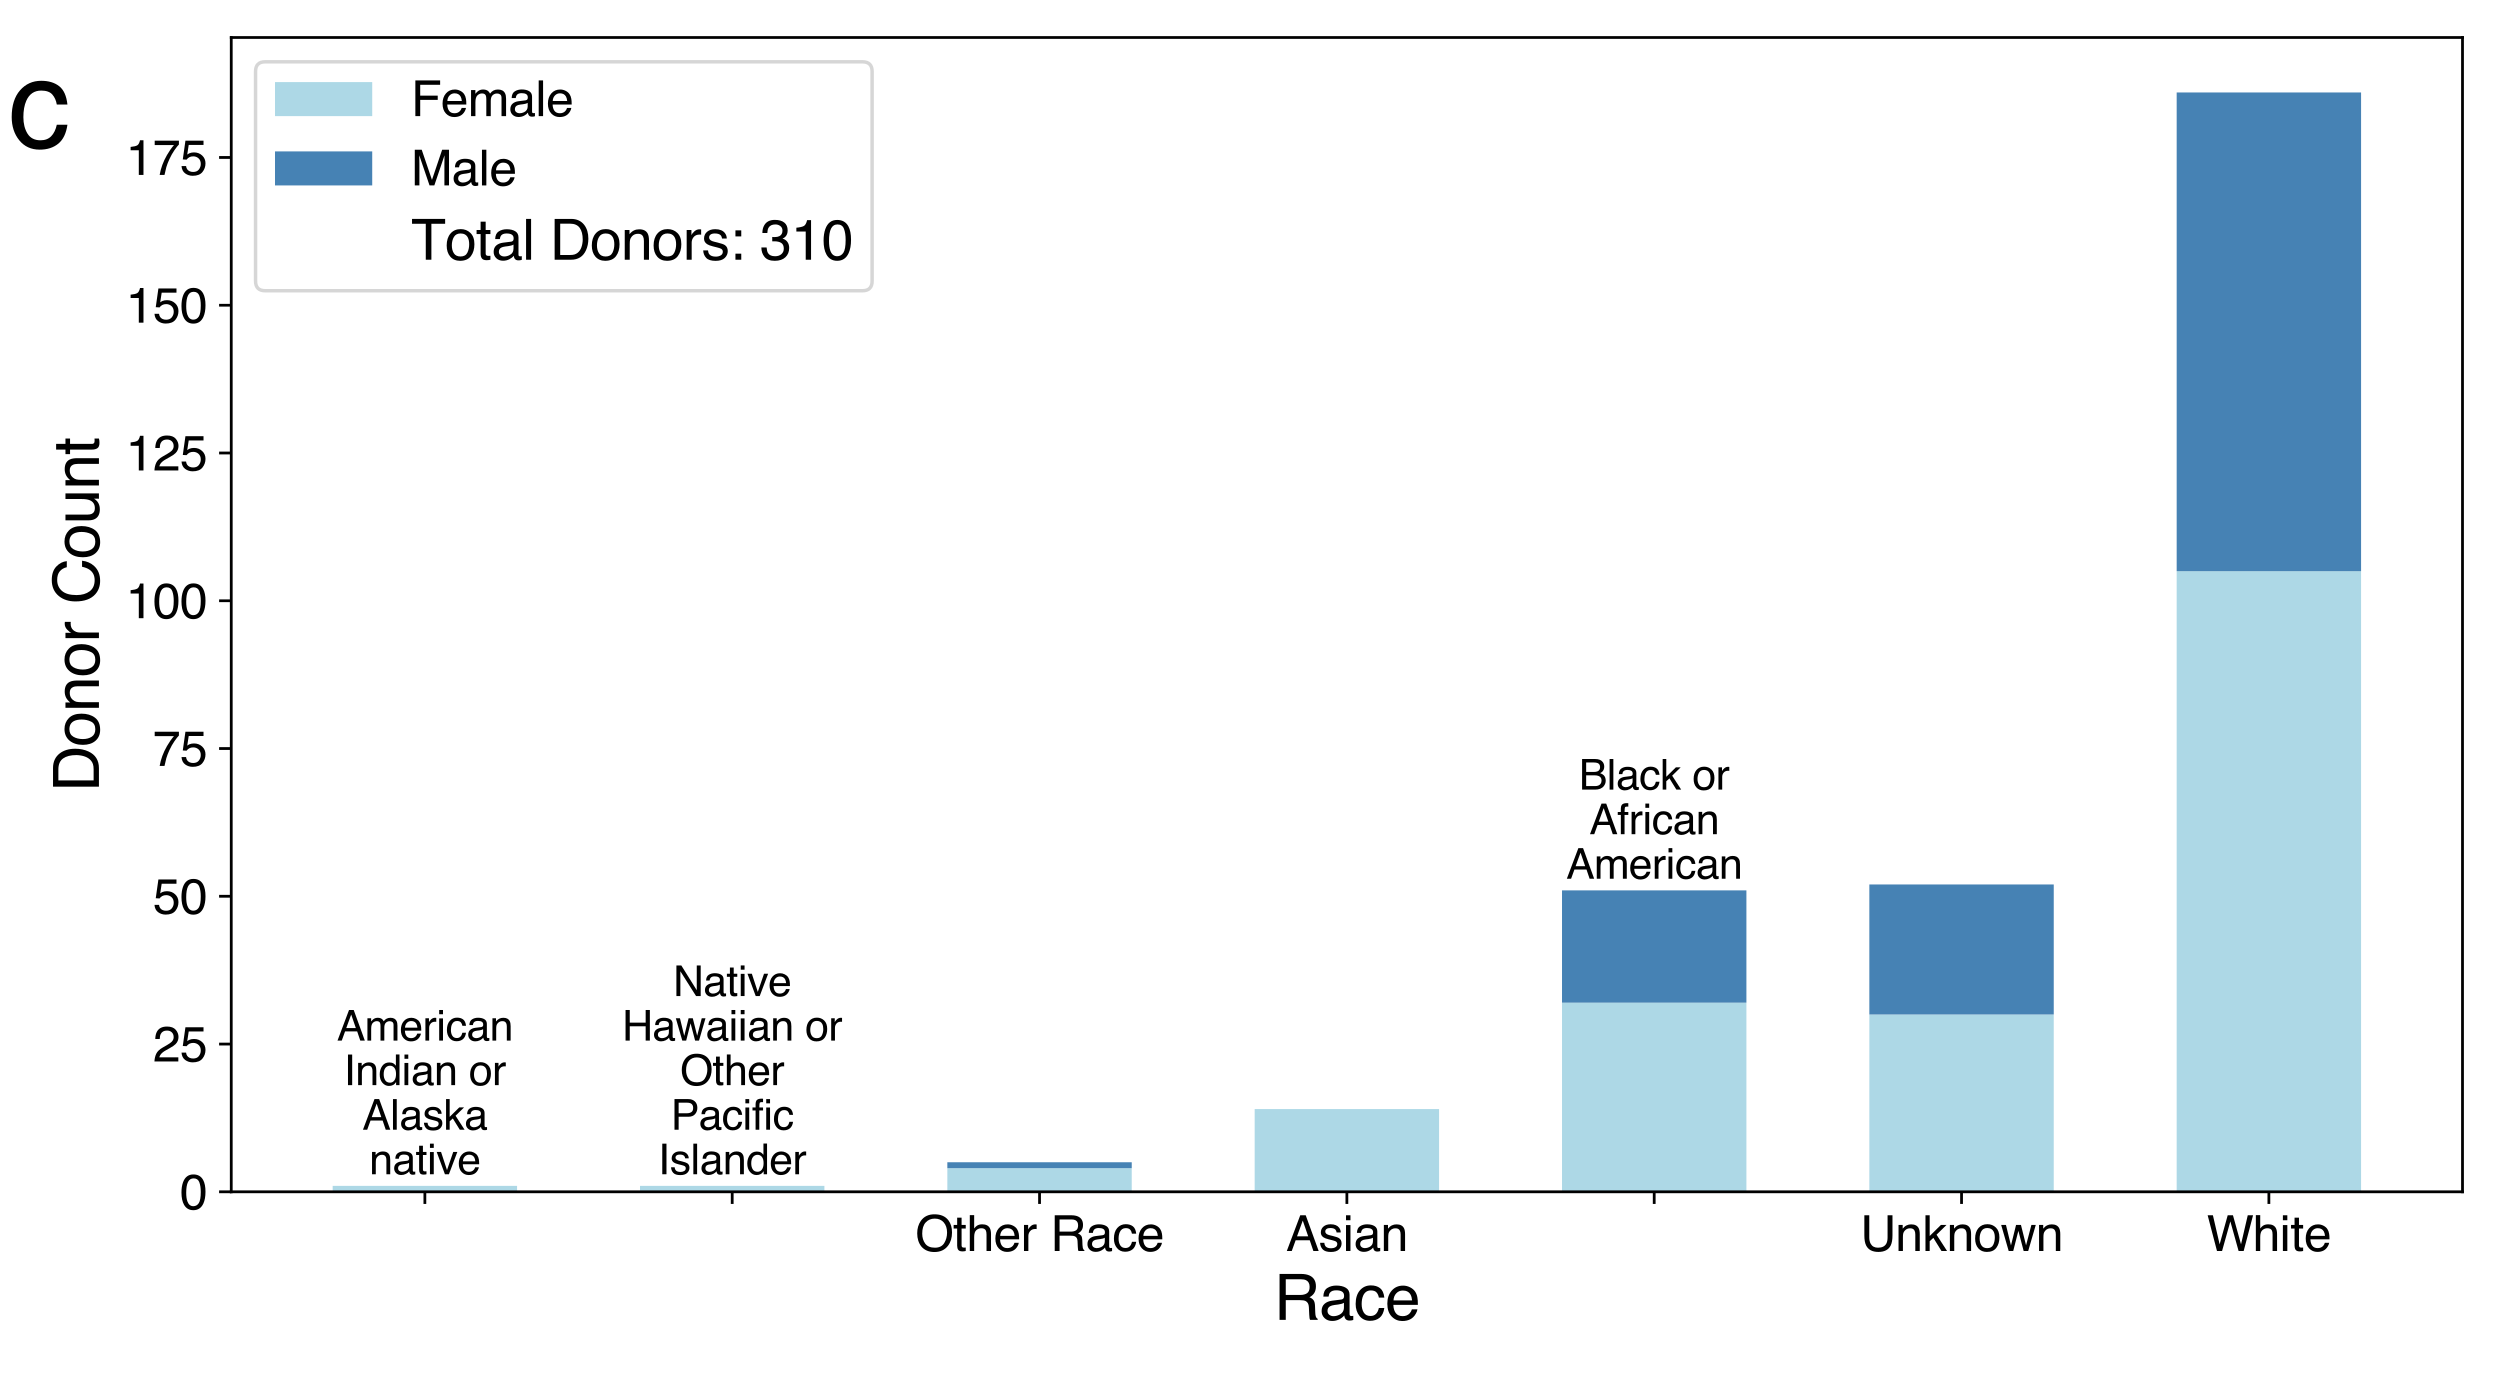 <?xml version="1.0" encoding="utf-8" standalone="no"?>
<!DOCTYPE svg PUBLIC "-//W3C//DTD SVG 1.1//EN"
  "http://www.w3.org/Graphics/SVG/1.1/DTD/svg11.dtd">
<svg xmlns:xlink="http://www.w3.org/1999/xlink" width="720pt" height="396pt" viewBox="0 0 720 396" xmlns="http://www.w3.org/2000/svg" version="1.1">
 <defs>
  <style type="text/css">*{stroke-linejoin: round; stroke-linecap: butt}</style>
 </defs>
 <g id="figure_1">
  <g id="patch_1">
   <path d="M 0 396 
L 720 396 
L 720 0 
L 0 0 
z
" style="fill: #ffffff"/>
  </g>
  <g id="axes_1">
   <g id="patch_2">
    <path d="M 66.6 343.24 
L 709.2 343.24 
L 709.2 10.8 
L 66.6 10.8 
z
" style="fill: #ffffff"/>
   </g>
   <g id="patch_3">
    <path d="M 95.809 343.24 
L 148.917 343.24 
L 148.917 341.538 
L 95.809 341.538 
z
" clip-path="url(#p41519e3317)" style="fill: #add8e6"/>
   </g>
   <g id="patch_4">
    <path d="M 184.321 343.24 
L 237.429 343.24 
L 237.429 341.538 
L 184.321 341.538 
z
" clip-path="url(#p41519e3317)" style="fill: #add8e6"/>
   </g>
   <g id="patch_5">
    <path d="M 272.834 343.24 
L 325.941 343.24 
L 325.941 336.431 
L 272.834 336.431 
z
" clip-path="url(#p41519e3317)" style="fill: #add8e6"/>
   </g>
   <g id="patch_6">
    <path d="M 361.346 343.24 
L 414.454 343.24 
L 414.454 319.409 
L 361.346 319.409 
z
" clip-path="url(#p41519e3317)" style="fill: #add8e6"/>
   </g>
   <g id="patch_7">
    <path d="M 449.859 343.24 
L 502.966 343.24 
L 502.966 288.77 
L 449.859 288.77 
z
" clip-path="url(#p41519e3317)" style="fill: #add8e6"/>
   </g>
   <g id="patch_8">
    <path d="M 538.371 343.24 
L 591.479 343.24 
L 591.479 292.174 
L 538.371 292.174 
z
" clip-path="url(#p41519e3317)" style="fill: #add8e6"/>
   </g>
   <g id="patch_9">
    <path d="M 626.883 343.24 
L 679.991 343.24 
L 679.991 164.509 
L 626.883 164.509 
z
" clip-path="url(#p41519e3317)" style="fill: #add8e6"/>
   </g>
   <g id="patch_10">
    <path d="M 95.809 341.538 
L 148.917 341.538 
L 148.917 341.538 
L 95.809 341.538 
z
" clip-path="url(#p41519e3317)" style="fill: #4682b4"/>
   </g>
   <g id="patch_11">
    <path d="M 184.321 341.538 
L 237.429 341.538 
L 237.429 341.538 
L 184.321 341.538 
z
" clip-path="url(#p41519e3317)" style="fill: #4682b4"/>
   </g>
   <g id="patch_12">
    <path d="M 272.834 336.431 
L 325.941 336.431 
L 325.941 334.729 
L 272.834 334.729 
z
" clip-path="url(#p41519e3317)" style="fill: #4682b4"/>
   </g>
   <g id="patch_13">
    <path d="M 361.346 319.409 
L 414.454 319.409 
L 414.454 319.409 
L 361.346 319.409 
z
" clip-path="url(#p41519e3317)" style="fill: #4682b4"/>
   </g>
   <g id="patch_14">
    <path d="M 449.859 288.77 
L 502.966 288.77 
L 502.966 256.428 
L 449.859 256.428 
z
" clip-path="url(#p41519e3317)" style="fill: #4682b4"/>
   </g>
   <g id="patch_15">
    <path d="M 538.371 292.174 
L 591.479 292.174 
L 591.479 254.726 
L 538.371 254.726 
z
" clip-path="url(#p41519e3317)" style="fill: #4682b4"/>
   </g>
   <g id="patch_16">
    <path d="M 626.883 164.509 
L 679.991 164.509 
L 679.991 26.63 
L 626.883 26.63 
z
" clip-path="url(#p41519e3317)" style="fill: #4682b4"/>
   </g>
   <g id="matplotlib.axis_1">
    <g id="xtick_1">
     <g id="line2d_1">
      <defs>
       <path id="md6da82d2fd" d="M 0 0 
L 0 3.5 
" style="stroke: #000000; stroke-width: 0.8"/>
      </defs>
      <g>
       <use xlink:href="#md6da82d2fd" x="122.363" y="343.24" style="stroke: #000000; stroke-width: 0.8"/>
      </g>
     </g>
    </g>
    <g id="xtick_2">
     <g id="line2d_2">
      <g>
       <use xlink:href="#md6da82d2fd" x="210.875" y="343.24" style="stroke: #000000; stroke-width: 0.8"/>
      </g>
     </g>
    </g>
    <g id="xtick_3">
     <g id="line2d_3">
      <g>
       <use xlink:href="#md6da82d2fd" x="299.388" y="343.24" style="stroke: #000000; stroke-width: 0.8"/>
      </g>
     </g>
     <g id="text_1">
      <!-- Other Race -->
      <g transform="translate(263.597 360.283) scale(0.14 -0.14)">
       <defs>
        <path id="Helvetica-4f" d="M 2469 4716 
Q 3684 4716 4269 3934 
Q 4725 3325 4725 2375 
Q 4725 1347 4203 666 
Q 3591 -134 2456 -134 
Q 1397 -134 791 566 
Q 250 1241 250 2272 
Q 250 3203 713 3866 
Q 1306 4716 2469 4716 
z
M 2531 422 
Q 3353 422 3720 1011 
Q 4088 1600 4088 2366 
Q 4088 3175 3664 3669 
Q 3241 4163 2506 4163 
Q 1794 4163 1344 3673 
Q 894 3184 894 2231 
Q 894 1469 1280 945 
Q 1666 422 2531 422 
z
M 2488 4716 
L 2488 4716 
z
" transform="scale(0.016)"/>
        <path id="Helvetica-74" d="M 525 4281 
L 1094 4281 
L 1094 3347 
L 1628 3347 
L 1628 2888 
L 1094 2888 
L 1094 703 
Q 1094 528 1213 469 
Q 1278 434 1431 434 
Q 1472 434 1519 436 
Q 1566 438 1628 444 
L 1628 0 
Q 1531 -28 1426 -40 
Q 1322 -53 1200 -53 
Q 806 -53 665 148 
Q 525 350 525 672 
L 525 2888 
L 72 2888 
L 72 3347 
L 525 3347 
L 525 4281 
z
" transform="scale(0.016)"/>
        <path id="Helvetica-68" d="M 413 4606 
L 975 4606 
L 975 2894 
Q 1175 3147 1334 3250 
Q 1606 3428 2013 3428 
Q 2741 3428 3000 2919 
Q 3141 2641 3141 2147 
L 3141 0 
L 2563 0 
L 2563 2109 
Q 2563 2478 2469 2650 
Q 2316 2925 1894 2925 
Q 1544 2925 1259 2684 
Q 975 2444 975 1775 
L 975 0 
L 413 0 
L 413 4606 
z
" transform="scale(0.016)"/>
        <path id="Helvetica-65" d="M 1806 3422 
Q 2163 3422 2497 3255 
Q 2831 3088 3006 2822 
Q 3175 2569 3231 2231 
Q 3281 2000 3281 1494 
L 828 1494 
Q 844 984 1069 676 
Q 1294 369 1766 369 
Q 2206 369 2469 659 
Q 2619 828 2681 1050 
L 3234 1050 
Q 3213 866 3089 639 
Q 2966 413 2813 269 
Q 2556 19 2178 -69 
Q 1975 -119 1719 -119 
Q 1094 -119 659 336 
Q 225 791 225 1609 
Q 225 2416 662 2919 
Q 1100 3422 1806 3422 
z
M 2703 1941 
Q 2669 2306 2544 2525 
Q 2313 2931 1772 2931 
Q 1384 2931 1121 2651 
Q 859 2372 844 1941 
L 2703 1941 
z
M 1753 3428 
L 1753 3428 
z
" transform="scale(0.016)"/>
        <path id="Helvetica-72" d="M 428 3347 
L 963 3347 
L 963 2769 
Q 1028 2938 1284 3180 
Q 1541 3422 1875 3422 
Q 1891 3422 1928 3419 
Q 1966 3416 2056 3406 
L 2056 2813 
Q 2006 2822 1964 2825 
Q 1922 2828 1872 2828 
Q 1447 2828 1219 2554 
Q 991 2281 991 1925 
L 991 0 
L 428 0 
L 428 3347 
z
" transform="scale(0.016)"/>
        <path id="Helvetica-20" transform="scale(0.016)"/>
        <path id="Helvetica-52" d="M 2622 2488 
Q 3059 2488 3314 2663 
Q 3569 2838 3569 3294 
Q 3569 3784 3213 3963 
Q 3022 4056 2703 4056 
L 1184 4056 
L 1184 2488 
L 2622 2488 
z
M 563 4591 
L 2688 4591 
Q 3213 4591 3553 4438 
Q 4200 4144 4200 3353 
Q 4200 2941 4029 2678 
Q 3859 2416 3553 2256 
Q 3822 2147 3958 1969 
Q 4094 1791 4109 1391 
L 4131 775 
Q 4141 513 4175 384 
Q 4231 166 4375 103 
L 4375 0 
L 3613 0 
Q 3581 59 3562 153 
Q 3544 247 3531 516 
L 3494 1281 
Q 3472 1731 3159 1884 
Q 2981 1969 2600 1969 
L 1184 1969 
L 1184 0 
L 563 0 
L 563 4591 
z
" transform="scale(0.016)"/>
        <path id="Helvetica-61" d="M 844 891 
Q 844 647 1022 506 
Q 1200 366 1444 366 
Q 1741 366 2019 503 
Q 2488 731 2488 1250 
L 2488 1703 
Q 2384 1638 2221 1594 
Q 2059 1550 1903 1531 
L 1563 1488 
Q 1256 1447 1103 1359 
Q 844 1213 844 891 
z
M 2206 2028 
Q 2400 2053 2466 2191 
Q 2503 2266 2503 2406 
Q 2503 2694 2298 2823 
Q 2094 2953 1713 2953 
Q 1272 2953 1088 2716 
Q 984 2584 953 2325 
L 428 2325 
Q 444 2944 830 3186 
Q 1216 3428 1725 3428 
Q 2316 3428 2684 3203 
Q 3050 2978 3050 2503 
L 3050 575 
Q 3050 488 3086 434 
Q 3122 381 3238 381 
Q 3275 381 3322 386 
Q 3369 391 3422 400 
L 3422 -16 
Q 3291 -53 3222 -62 
Q 3153 -72 3034 -72 
Q 2744 -72 2613 134 
Q 2544 244 2516 444 
Q 2344 219 2022 53 
Q 1700 -113 1313 -113 
Q 847 -113 551 170 
Q 256 453 256 878 
Q 256 1344 547 1600 
Q 838 1856 1309 1916 
L 2206 2028 
z
M 1741 3428 
L 1741 3428 
z
" transform="scale(0.016)"/>
        <path id="Helvetica-63" d="M 1703 3444 
Q 2269 3444 2623 3169 
Q 2978 2894 3050 2222 
L 2503 2222 
Q 2453 2531 2275 2736 
Q 2097 2941 1703 2941 
Q 1166 2941 934 2416 
Q 784 2075 784 1575 
Q 784 1072 996 728 
Q 1209 384 1666 384 
Q 2016 384 2220 598 
Q 2425 813 2503 1184 
L 3050 1184 
Q 2956 519 2581 211 
Q 2206 -97 1622 -97 
Q 966 -97 575 383 
Q 184 863 184 1581 
Q 184 2463 612 2953 
Q 1041 3444 1703 3444 
z
M 1616 3428 
L 1616 3428 
z
" transform="scale(0.016)"/>
       </defs>
       <use xlink:href="#Helvetica-4f"/>
       <use xlink:href="#Helvetica-74" transform="translate(77.783 0)"/>
       <use xlink:href="#Helvetica-68" transform="translate(105.566 0)"/>
       <use xlink:href="#Helvetica-65" transform="translate(161.182 0)"/>
       <use xlink:href="#Helvetica-72" transform="translate(216.797 0)"/>
       <use xlink:href="#Helvetica-20" transform="translate(250.098 0)"/>
       <use xlink:href="#Helvetica-52" transform="translate(277.881 0)"/>
       <use xlink:href="#Helvetica-61" transform="translate(350.098 0)"/>
       <use xlink:href="#Helvetica-63" transform="translate(405.713 0)"/>
       <use xlink:href="#Helvetica-65" transform="translate(455.713 0)"/>
      </g>
     </g>
    </g>
    <g id="xtick_4">
     <g id="line2d_4">
      <g>
       <use xlink:href="#md6da82d2fd" x="387.9" y="343.24" style="stroke: #000000; stroke-width: 0.8"/>
      </g>
     </g>
     <g id="text_2">
      <!-- Asian -->
      <g transform="translate(370.39 360.283) scale(0.14 -0.14)">
       <defs>
        <path id="Helvetica-41" d="M 2844 1881 
L 2147 3909 
L 1406 1881 
L 2844 1881 
z
M 1822 4591 
L 2525 4591 
L 4191 0 
L 3509 0 
L 3044 1375 
L 1228 1375 
L 731 0 
L 94 0 
L 1822 4591 
z
" transform="scale(0.016)"/>
        <path id="Helvetica-73" d="M 747 1050 
Q 772 769 888 619 
Q 1100 347 1625 347 
Q 1938 347 2175 483 
Q 2413 619 2413 903 
Q 2413 1119 2222 1231 
Q 2100 1300 1741 1391 
L 1294 1503 
Q 866 1609 663 1741 
Q 300 1969 300 2372 
Q 300 2847 642 3140 
Q 984 3434 1563 3434 
Q 2319 3434 2653 2991 
Q 2863 2709 2856 2384 
L 2325 2384 
Q 2309 2575 2191 2731 
Q 1997 2953 1519 2953 
Q 1200 2953 1036 2831 
Q 872 2709 872 2509 
Q 872 2291 1088 2159 
Q 1213 2081 1456 2022 
L 1828 1931 
Q 2434 1784 2641 1647 
Q 2969 1431 2969 969 
Q 2969 522 2630 197 
Q 2291 -128 1597 -128 
Q 850 -128 539 211 
Q 228 550 206 1050 
L 747 1050 
z
M 1578 3428 
L 1578 3428 
z
" transform="scale(0.016)"/>
        <path id="Helvetica-69" d="M 413 3331 
L 984 3331 
L 984 0 
L 413 0 
L 413 3331 
z
M 413 4591 
L 984 4591 
L 984 3953 
L 413 3953 
L 413 4591 
z
" transform="scale(0.016)"/>
        <path id="Helvetica-6e" d="M 413 3347 
L 947 3347 
L 947 2872 
Q 1184 3166 1450 3294 
Q 1716 3422 2041 3422 
Q 2753 3422 3003 2925 
Q 3141 2653 3141 2147 
L 3141 0 
L 2569 0 
L 2569 2109 
Q 2569 2416 2478 2603 
Q 2328 2916 1934 2916 
Q 1734 2916 1606 2875 
Q 1375 2806 1200 2600 
Q 1059 2434 1017 2257 
Q 975 2081 975 1753 
L 975 0 
L 413 0 
L 413 3347 
z
M 1734 3428 
L 1734 3428 
z
" transform="scale(0.016)"/>
       </defs>
       <use xlink:href="#Helvetica-41"/>
       <use xlink:href="#Helvetica-73" transform="translate(66.699 0)"/>
       <use xlink:href="#Helvetica-69" transform="translate(116.699 0)"/>
       <use xlink:href="#Helvetica-61" transform="translate(138.916 0)"/>
       <use xlink:href="#Helvetica-6e" transform="translate(194.531 0)"/>
      </g>
     </g>
    </g>
    <g id="xtick_5">
     <g id="line2d_5">
      <g>
       <use xlink:href="#md6da82d2fd" x="476.412" y="343.24" style="stroke: #000000; stroke-width: 0.8"/>
      </g>
     </g>
    </g>
    <g id="xtick_6">
     <g id="line2d_6">
      <g>
       <use xlink:href="#md6da82d2fd" x="564.925" y="343.24" style="stroke: #000000; stroke-width: 0.8"/>
      </g>
     </g>
     <g id="text_3">
      <!-- Unknown -->
      <g transform="translate(535.744 360.283) scale(0.14 -0.14)">
       <defs>
        <path id="Helvetica-55" d="M 1163 4591 
L 1163 1753 
Q 1163 1253 1350 922 
Q 1628 422 2288 422 
Q 3078 422 3363 963 
Q 3516 1256 3516 1753 
L 3516 4591 
L 4147 4591 
L 4147 2013 
Q 4147 1166 3919 709 
Q 3500 -122 2338 -122 
Q 1175 -122 759 709 
Q 531 1166 531 2013 
L 531 4591 
L 1163 4591 
z
M 2341 4591 
L 2341 4591 
z
" transform="scale(0.016)"/>
        <path id="Helvetica-6b" d="M 400 4591 
L 941 4591 
L 941 1925 
L 2384 3347 
L 3103 3347 
L 1822 2094 
L 3175 0 
L 2456 0 
L 1413 1688 
L 941 1256 
L 941 0 
L 400 0 
L 400 4591 
z
" transform="scale(0.016)"/>
        <path id="Helvetica-6f" d="M 1741 363 
Q 2300 363 2508 786 
Q 2716 1209 2716 1728 
Q 2716 2197 2566 2491 
Q 2328 2953 1747 2953 
Q 1231 2953 997 2559 
Q 763 2166 763 1609 
Q 763 1075 997 719 
Q 1231 363 1741 363 
z
M 1763 3444 
Q 2409 3444 2856 3012 
Q 3303 2581 3303 1744 
Q 3303 934 2909 406 
Q 2516 -122 1688 -122 
Q 997 -122 590 345 
Q 184 813 184 1600 
Q 184 2444 612 2944 
Q 1041 3444 1763 3444 
z
M 1744 3428 
L 1744 3428 
z
" transform="scale(0.016)"/>
        <path id="Helvetica-77" d="M 672 3347 
L 1316 709 
L 1969 3347 
L 2600 3347 
L 3256 725 
L 3941 3347 
L 4503 3347 
L 3531 0 
L 2947 0 
L 2266 2591 
L 1606 0 
L 1022 0 
L 56 3347 
L 672 3347 
z
" transform="scale(0.016)"/>
       </defs>
       <use xlink:href="#Helvetica-55"/>
       <use xlink:href="#Helvetica-6e" transform="translate(72.217 0)"/>
       <use xlink:href="#Helvetica-6b" transform="translate(127.832 0)"/>
       <use xlink:href="#Helvetica-6e" transform="translate(177.832 0)"/>
       <use xlink:href="#Helvetica-6f" transform="translate(233.447 0)"/>
       <use xlink:href="#Helvetica-77" transform="translate(289.062 0)"/>
       <use xlink:href="#Helvetica-6e" transform="translate(361.279 0)"/>
      </g>
     </g>
    </g>
    <g id="xtick_7">
     <g id="line2d_7">
      <g>
       <use xlink:href="#md6da82d2fd" x="653.437" y="343.24" style="stroke: #000000; stroke-width: 0.8"/>
      </g>
     </g>
     <g id="text_4">
      <!-- White -->
      <g transform="translate(635.545 360.283) scale(0.14 -0.14)">
       <defs>
        <path id="Helvetica-57" d="M 791 4591 
L 1656 856 
L 2694 4591 
L 3369 4591 
L 4406 856 
L 5272 4591 
L 5953 4591 
L 4747 0 
L 4094 0 
L 3034 3806 
L 1969 0 
L 1316 0 
L 116 4591 
L 791 4591 
z
" transform="scale(0.016)"/>
       </defs>
       <use xlink:href="#Helvetica-57"/>
       <use xlink:href="#Helvetica-68" transform="translate(94.385 0)"/>
       <use xlink:href="#Helvetica-69" transform="translate(150 0)"/>
       <use xlink:href="#Helvetica-74" transform="translate(172.217 0)"/>
       <use xlink:href="#Helvetica-65" transform="translate(200 0)"/>
      </g>
     </g>
    </g>
    <g id="text_5">
     <!-- Race -->
     <g transform="translate(366.891 380.113) scale(0.18 -0.18)">
      <use xlink:href="#Helvetica-52"/>
      <use xlink:href="#Helvetica-61" transform="translate(72.217 0)"/>
      <use xlink:href="#Helvetica-63" transform="translate(127.832 0)"/>
      <use xlink:href="#Helvetica-65" transform="translate(177.832 0)"/>
     </g>
    </g>
   </g>
   <g id="matplotlib.axis_2">
    <g id="ytick_1">
     <g id="line2d_8">
      <defs>
       <path id="m70c0d846fd" d="M 0 0 
L -3.5 0 
" style="stroke: #000000; stroke-width: 0.8"/>
      </defs>
      <g>
       <use xlink:href="#m70c0d846fd" x="66.6" y="343.24" style="stroke: #000000; stroke-width: 0.8"/>
      </g>
     </g>
     <g id="text_6">
      <!-- 0 -->
      <g transform="translate(51.815 348.261) scale(0.14 -0.14)">
       <defs>
        <path id="Helvetica-30" d="M 1731 4475 
Q 2600 4475 2988 3759 
Q 3288 3206 3288 2244 
Q 3288 1331 3016 734 
Q 2622 -122 1728 -122 
Q 922 -122 528 578 
Q 200 1163 200 2147 
Q 200 2909 397 3456 
Q 766 4475 1731 4475 
z
M 1725 391 
Q 2163 391 2422 778 
Q 2681 1166 2681 2222 
Q 2681 2984 2493 3476 
Q 2306 3969 1766 3969 
Q 1269 3969 1039 3501 
Q 809 3034 809 2125 
Q 809 1441 956 1025 
Q 1181 391 1725 391 
z
" transform="scale(0.016)"/>
       </defs>
       <use xlink:href="#Helvetica-30"/>
      </g>
     </g>
    </g>
    <g id="ytick_2">
     <g id="line2d_9">
      <g>
       <use xlink:href="#m70c0d846fd" x="66.6" y="300.685" style="stroke: #000000; stroke-width: 0.8"/>
      </g>
     </g>
     <g id="text_7">
      <!-- 25 -->
      <g transform="translate(44.029 305.706) scale(0.14 -0.14)">
       <defs>
        <path id="Helvetica-32" d="M 200 0 
Q 231 578 439 1006 
Q 647 1434 1250 1784 
L 1850 2131 
Q 2253 2366 2416 2531 
Q 2672 2791 2672 3125 
Q 2672 3516 2437 3745 
Q 2203 3975 1813 3975 
Q 1234 3975 1013 3538 
Q 894 3303 881 2888 
L 309 2888 
Q 319 3472 525 3841 
Q 891 4491 1816 4491 
Q 2584 4491 2939 4075 
Q 3294 3659 3294 3150 
Q 3294 2613 2916 2231 
Q 2697 2009 2131 1694 
L 1703 1456 
Q 1397 1288 1222 1134 
Q 909 863 828 531 
L 3272 531 
L 3272 0 
L 200 0 
z
" transform="scale(0.016)"/>
        <path id="Helvetica-35" d="M 791 1141 
Q 847 659 1238 475 
Q 1438 381 1700 381 
Q 2200 381 2440 700 
Q 2681 1019 2681 1406 
Q 2681 1875 2395 2131 
Q 2109 2388 1709 2388 
Q 1419 2388 1211 2275 
Q 1003 2163 856 1963 
L 369 1991 
L 709 4400 
L 3034 4400 
L 3034 3856 
L 1131 3856 
L 941 2613 
Q 1097 2731 1238 2791 
Q 1488 2894 1816 2894 
Q 2431 2894 2859 2497 
Q 3288 2100 3288 1491 
Q 3288 856 2895 371 
Q 2503 -113 1644 -113 
Q 1097 -113 676 195 
Q 256 503 206 1141 
L 791 1141 
z
" transform="scale(0.016)"/>
       </defs>
       <use xlink:href="#Helvetica-32"/>
       <use xlink:href="#Helvetica-35" transform="translate(55.615 0)"/>
      </g>
     </g>
    </g>
    <g id="ytick_3">
     <g id="line2d_10">
      <g>
       <use xlink:href="#m70c0d846fd" x="66.6" y="258.13" style="stroke: #000000; stroke-width: 0.8"/>
      </g>
     </g>
     <g id="text_8">
      <!-- 50 -->
      <g transform="translate(44.029 263.151) scale(0.14 -0.14)">
       <use xlink:href="#Helvetica-35"/>
       <use xlink:href="#Helvetica-30" transform="translate(55.615 0)"/>
      </g>
     </g>
    </g>
    <g id="ytick_4">
     <g id="line2d_11">
      <g>
       <use xlink:href="#m70c0d846fd" x="66.6" y="215.575" style="stroke: #000000; stroke-width: 0.8"/>
      </g>
     </g>
     <g id="text_9">
      <!-- 75 -->
      <g transform="translate(44.029 220.596) scale(0.14 -0.14)">
       <defs>
        <path id="Helvetica-37" d="M 3347 4400 
L 3347 3909 
Q 3131 3700 2773 3181 
Q 2416 2663 2141 2063 
Q 1869 1478 1728 997 
Q 1638 688 1494 0 
L 872 0 
Q 1084 1281 1809 2550 
Q 2238 3294 2709 3834 
L 234 3834 
L 234 4400 
L 3347 4400 
z
" transform="scale(0.016)"/>
       </defs>
       <use xlink:href="#Helvetica-37"/>
       <use xlink:href="#Helvetica-35" transform="translate(55.615 0)"/>
      </g>
     </g>
    </g>
    <g id="ytick_5">
     <g id="line2d_12">
      <g>
       <use xlink:href="#m70c0d846fd" x="66.6" y="173.02" style="stroke: #000000; stroke-width: 0.8"/>
      </g>
     </g>
     <g id="text_10">
      <!-- 100 -->
      <g transform="translate(36.244 178.041) scale(0.14 -0.14)">
       <defs>
        <path id="Helvetica-31" d="M 613 3169 
L 613 3600 
Q 1222 3659 1462 3798 
Q 1703 3938 1822 4456 
L 2266 4456 
L 2266 0 
L 1666 0 
L 1666 3169 
L 613 3169 
z
" transform="scale(0.016)"/>
       </defs>
       <use xlink:href="#Helvetica-31"/>
       <use xlink:href="#Helvetica-30" transform="translate(55.615 0)"/>
       <use xlink:href="#Helvetica-30" transform="translate(111.23 0)"/>
      </g>
     </g>
    </g>
    <g id="ytick_6">
     <g id="line2d_13">
      <g>
       <use xlink:href="#m70c0d846fd" x="66.6" y="130.465" style="stroke: #000000; stroke-width: 0.8"/>
      </g>
     </g>
     <g id="text_11">
      <!-- 125 -->
      <g transform="translate(36.244 135.486) scale(0.14 -0.14)">
       <use xlink:href="#Helvetica-31"/>
       <use xlink:href="#Helvetica-32" transform="translate(55.615 0)"/>
       <use xlink:href="#Helvetica-35" transform="translate(111.23 0)"/>
      </g>
     </g>
    </g>
    <g id="ytick_7">
     <g id="line2d_14">
      <g>
       <use xlink:href="#m70c0d846fd" x="66.6" y="87.91" style="stroke: #000000; stroke-width: 0.8"/>
      </g>
     </g>
     <g id="text_12">
      <!-- 150 -->
      <g transform="translate(36.244 92.931) scale(0.14 -0.14)">
       <use xlink:href="#Helvetica-31"/>
       <use xlink:href="#Helvetica-35" transform="translate(55.615 0)"/>
       <use xlink:href="#Helvetica-30" transform="translate(111.23 0)"/>
      </g>
     </g>
    </g>
    <g id="ytick_8">
     <g id="line2d_15">
      <g>
       <use xlink:href="#m70c0d846fd" x="66.6" y="45.355" style="stroke: #000000; stroke-width: 0.8"/>
      </g>
     </g>
     <g id="text_13">
      <!-- 175 -->
      <g transform="translate(36.244 50.376) scale(0.14 -0.14)">
       <use xlink:href="#Helvetica-31"/>
       <use xlink:href="#Helvetica-37" transform="translate(55.615 0)"/>
       <use xlink:href="#Helvetica-35" transform="translate(111.23 0)"/>
      </g>
     </g>
    </g>
    <g id="text_14">
     <!-- Donor Count -->
     <g transform="translate(28.492 228.046) rotate(-90) scale(0.18 -0.18)">
      <defs>
       <path id="Helvetica-44" d="M 2250 531 
Q 2566 531 2769 597 
Q 3131 719 3363 1066 
Q 3547 1344 3628 1778 
Q 3675 2038 3675 2259 
Q 3675 3113 3336 3584 
Q 2997 4056 2244 4056 
L 1141 4056 
L 1141 531 
L 2250 531 
z
M 516 4591 
L 2375 4591 
Q 3322 4591 3844 3919 
Q 4309 3313 4309 2366 
Q 4309 1634 4034 1044 
Q 3550 0 2369 0 
L 516 0 
L 516 4591 
z
" transform="scale(0.016)"/>
       <path id="Helvetica-43" d="M 2422 4716 
Q 3294 4716 3775 4256 
Q 4256 3797 4309 3213 
L 3703 3213 
Q 3600 3656 3292 3915 
Q 2984 4175 2428 4175 
Q 1750 4175 1333 3698 
Q 916 3222 916 2238 
Q 916 1431 1292 929 
Q 1669 428 2416 428 
Q 3103 428 3463 956 
Q 3653 1234 3747 1688 
L 4353 1688 
Q 4272 963 3816 472 
Q 3269 -119 2341 -119 
Q 1541 -119 997 366 
Q 281 1006 281 2344 
Q 281 3359 819 4009 
Q 1400 4716 2422 4716 
z
M 2297 4716 
L 2297 4716 
z
" transform="scale(0.016)"/>
       <path id="Helvetica-75" d="M 975 3347 
L 975 1125 
Q 975 869 1056 706 
Q 1206 406 1616 406 
Q 2203 406 2416 931 
Q 2531 1213 2531 1703 
L 2531 3347 
L 3094 3347 
L 3094 0 
L 2563 0 
L 2569 494 
Q 2459 303 2297 172 
Q 1975 -91 1516 -91 
Q 800 -91 541 388 
Q 400 644 400 1072 
L 400 3347 
L 975 3347 
z
M 1747 3428 
L 1747 3428 
z
" transform="scale(0.016)"/>
      </defs>
      <use xlink:href="#Helvetica-44"/>
      <use xlink:href="#Helvetica-6f" transform="translate(72.217 0)"/>
      <use xlink:href="#Helvetica-6e" transform="translate(127.832 0)"/>
      <use xlink:href="#Helvetica-6f" transform="translate(183.447 0)"/>
      <use xlink:href="#Helvetica-72" transform="translate(239.062 0)"/>
      <use xlink:href="#Helvetica-20" transform="translate(272.363 0)"/>
      <use xlink:href="#Helvetica-43" transform="translate(300.146 0)"/>
      <use xlink:href="#Helvetica-6f" transform="translate(372.363 0)"/>
      <use xlink:href="#Helvetica-75" transform="translate(427.979 0)"/>
      <use xlink:href="#Helvetica-6e" transform="translate(483.594 0)"/>
      <use xlink:href="#Helvetica-74" transform="translate(539.209 0)"/>
     </g>
    </g>
   </g>
   <g id="patch_17">
    <path d="M 66.6 343.24 
L 66.6 10.8 
" style="fill: none; stroke: #000000; stroke-width: 0.8; stroke-linejoin: miter; stroke-linecap: square"/>
   </g>
   <g id="patch_18">
    <path d="M 709.2 343.24 
L 709.2 10.8 
" style="fill: none; stroke: #000000; stroke-width: 0.8; stroke-linejoin: miter; stroke-linecap: square"/>
   </g>
   <g id="patch_19">
    <path d="M 66.6 343.24 
L 709.2 343.24 
" style="fill: none; stroke: #000000; stroke-width: 0.8; stroke-linejoin: miter; stroke-linecap: square"/>
   </g>
   <g id="patch_20">
    <path d="M 66.6 10.8 
L 709.2 10.8 
" style="fill: none; stroke: #000000; stroke-width: 0.8; stroke-linejoin: miter; stroke-linecap: square"/>
   </g>
   <g id="text_15">
    <!-- American -->
    <g transform="translate(97.022 299.692) scale(0.12 -0.12)">
     <defs>
      <path id="Helvetica-6d" d="M 413 3347 
L 969 3347 
L 969 2872 
Q 1169 3119 1331 3231 
Q 1609 3422 1963 3422 
Q 2363 3422 2606 3225 
Q 2744 3113 2856 2894 
Q 3044 3163 3297 3292 
Q 3550 3422 3866 3422 
Q 4541 3422 4784 2934 
Q 4916 2672 4916 2228 
L 4916 0 
L 4331 0 
L 4331 2325 
Q 4331 2659 4164 2784 
Q 3997 2909 3756 2909 
Q 3425 2909 3186 2687 
Q 2947 2466 2947 1947 
L 2947 0 
L 2375 0 
L 2375 2184 
Q 2375 2525 2294 2681 
Q 2166 2916 1816 2916 
Q 1497 2916 1236 2669 
Q 975 2422 975 1775 
L 975 0 
L 413 0 
L 413 3347 
z
" transform="scale(0.016)"/>
     </defs>
     <use xlink:href="#Helvetica-41"/>
     <use xlink:href="#Helvetica-6d" transform="translate(66.699 0)"/>
     <use xlink:href="#Helvetica-65" transform="translate(150 0)"/>
     <use xlink:href="#Helvetica-72" transform="translate(205.615 0)"/>
     <use xlink:href="#Helvetica-69" transform="translate(238.916 0)"/>
     <use xlink:href="#Helvetica-63" transform="translate(261.133 0)"/>
     <use xlink:href="#Helvetica-61" transform="translate(311.133 0)"/>
     <use xlink:href="#Helvetica-6e" transform="translate(366.748 0)"/>
    </g>
    <!-- Indian or -->
    <g transform="translate(99.015 312.523) scale(0.12 -0.12)">
     <defs>
      <path id="Helvetica-49" d="M 628 4591 
L 1256 4591 
L 1256 0 
L 628 0 
L 628 4591 
z
" transform="scale(0.016)"/>
      <path id="Helvetica-64" d="M 769 1634 
Q 769 1097 997 734 
Q 1225 372 1728 372 
Q 2119 372 2370 708 
Q 2622 1044 2622 1672 
Q 2622 2306 2362 2611 
Q 2103 2916 1722 2916 
Q 1297 2916 1033 2591 
Q 769 2266 769 1634 
z
M 1616 3406 
Q 2000 3406 2259 3244 
Q 2409 3150 2600 2916 
L 2600 4606 
L 3141 4606 
L 3141 0 
L 2634 0 
L 2634 466 
Q 2438 156 2169 18 
Q 1900 -119 1553 -119 
Q 994 -119 584 351 
Q 175 822 175 1603 
Q 175 2334 548 2870 
Q 922 3406 1616 3406 
z
" transform="scale(0.016)"/>
     </defs>
     <use xlink:href="#Helvetica-49"/>
     <use xlink:href="#Helvetica-6e" transform="translate(27.783 0)"/>
     <use xlink:href="#Helvetica-64" transform="translate(83.398 0)"/>
     <use xlink:href="#Helvetica-69" transform="translate(139.014 0)"/>
     <use xlink:href="#Helvetica-61" transform="translate(161.23 0)"/>
     <use xlink:href="#Helvetica-6e" transform="translate(216.846 0)"/>
     <use xlink:href="#Helvetica-20" transform="translate(272.461 0)"/>
     <use xlink:href="#Helvetica-6f" transform="translate(300.244 0)"/>
     <use xlink:href="#Helvetica-72" transform="translate(355.859 0)"/>
    </g>
    <!-- Alaska -->
    <g transform="translate(104.354 325.354) scale(0.12 -0.12)">
     <defs>
      <path id="Helvetica-6c" d="M 428 4591 
L 991 4591 
L 991 0 
L 428 0 
L 428 4591 
z
" transform="scale(0.016)"/>
     </defs>
     <use xlink:href="#Helvetica-41"/>
     <use xlink:href="#Helvetica-6c" transform="translate(66.699 0)"/>
     <use xlink:href="#Helvetica-61" transform="translate(88.916 0)"/>
     <use xlink:href="#Helvetica-73" transform="translate(144.531 0)"/>
     <use xlink:href="#Helvetica-6b" transform="translate(194.531 0)"/>
     <use xlink:href="#Helvetica-61" transform="translate(244.531 0)"/>
    </g>
    <!-- native -->
    <g transform="translate(106.353 338.185) scale(0.12 -0.12)">
     <defs>
      <path id="Helvetica-76" d="M 688 3347 
L 1581 622 
L 2516 3347 
L 3131 3347 
L 1869 0 
L 1269 0 
L 34 3347 
L 688 3347 
z
" transform="scale(0.016)"/>
     </defs>
     <use xlink:href="#Helvetica-6e"/>
     <use xlink:href="#Helvetica-61" transform="translate(55.615 0)"/>
     <use xlink:href="#Helvetica-74" transform="translate(111.23 0)"/>
     <use xlink:href="#Helvetica-69" transform="translate(139.014 0)"/>
     <use xlink:href="#Helvetica-76" transform="translate(161.23 0)"/>
     <use xlink:href="#Helvetica-65" transform="translate(211.23 0)"/>
    </g>
   </g>
   <g id="text_16">
    <!-- Native -->
    <g transform="translate(193.869 286.861) scale(0.12 -0.12)">
     <defs>
      <path id="Helvetica-4e" d="M 488 4591 
L 1222 4591 
L 3541 872 
L 3541 4591 
L 4131 4591 
L 4131 0 
L 3434 0 
L 1081 3716 
L 1081 0 
L 488 0 
L 488 4591 
z
M 2269 4591 
L 2269 4591 
z
" transform="scale(0.016)"/>
     </defs>
     <use xlink:href="#Helvetica-4e"/>
     <use xlink:href="#Helvetica-61" transform="translate(72.217 0)"/>
     <use xlink:href="#Helvetica-74" transform="translate(127.832 0)"/>
     <use xlink:href="#Helvetica-69" transform="translate(155.615 0)"/>
     <use xlink:href="#Helvetica-76" transform="translate(177.832 0)"/>
     <use xlink:href="#Helvetica-65" transform="translate(227.832 0)"/>
    </g>
    <!-- Hawaiian or -->
    <g transform="translate(179.195 299.692) scale(0.12 -0.12)">
     <defs>
      <path id="Helvetica-48" d="M 503 4591 
L 1131 4591 
L 1131 2694 
L 3519 2694 
L 3519 4591 
L 4147 4591 
L 4147 0 
L 3519 0 
L 3519 2147 
L 1131 2147 
L 1131 0 
L 503 0 
L 503 4591 
z
" transform="scale(0.016)"/>
     </defs>
     <use xlink:href="#Helvetica-48"/>
     <use xlink:href="#Helvetica-61" transform="translate(72.217 0)"/>
     <use xlink:href="#Helvetica-77" transform="translate(127.832 0)"/>
     <use xlink:href="#Helvetica-61" transform="translate(200.049 0)"/>
     <use xlink:href="#Helvetica-69" transform="translate(255.664 0)"/>
     <use xlink:href="#Helvetica-69" transform="translate(277.881 0)"/>
     <use xlink:href="#Helvetica-61" transform="translate(300.098 0)"/>
     <use xlink:href="#Helvetica-6e" transform="translate(355.713 0)"/>
     <use xlink:href="#Helvetica-20" transform="translate(411.328 0)"/>
     <use xlink:href="#Helvetica-6f" transform="translate(439.111 0)"/>
     <use xlink:href="#Helvetica-72" transform="translate(494.727 0)"/>
    </g>
    <!-- Other -->
    <g transform="translate(195.871 312.523) scale(0.12 -0.12)">
     <use xlink:href="#Helvetica-4f"/>
     <use xlink:href="#Helvetica-74" transform="translate(77.783 0)"/>
     <use xlink:href="#Helvetica-68" transform="translate(105.566 0)"/>
     <use xlink:href="#Helvetica-65" transform="translate(161.182 0)"/>
     <use xlink:href="#Helvetica-72" transform="translate(216.797 0)"/>
    </g>
    <!-- Pacific -->
    <g transform="translate(193.203 325.354) scale(0.12 -0.12)">
     <defs>
      <path id="Helvetica-50" d="M 547 4591 
L 2613 4591 
Q 3225 4591 3600 4245 
Q 3975 3900 3975 3275 
Q 3975 2738 3640 2339 
Q 3306 1941 2613 1941 
L 1169 1941 
L 1169 0 
L 547 0 
L 547 4591 
z
M 3347 3272 
Q 3347 3778 2972 3959 
Q 2766 4056 2406 4056 
L 1169 4056 
L 1169 2466 
L 2406 2466 
Q 2825 2466 3086 2644 
Q 3347 2822 3347 3272 
z
" transform="scale(0.016)"/>
      <path id="Helvetica-66" d="M 553 3856 
Q 566 4206 675 4369 
Q 872 4656 1434 4656 
Q 1488 4656 1544 4653 
Q 1600 4650 1672 4644 
L 1672 4131 
Q 1584 4138 1545 4139 
Q 1506 4141 1472 4141 
Q 1216 4141 1166 4008 
Q 1116 3875 1116 3331 
L 1672 3331 
L 1672 2888 
L 1109 2888 
L 1109 0 
L 553 0 
L 553 2888 
L 88 2888 
L 88 3331 
L 553 3331 
L 553 3856 
z
" transform="scale(0.016)"/>
     </defs>
     <use xlink:href="#Helvetica-50"/>
     <use xlink:href="#Helvetica-61" transform="translate(66.699 0)"/>
     <use xlink:href="#Helvetica-63" transform="translate(122.314 0)"/>
     <use xlink:href="#Helvetica-69" transform="translate(172.314 0)"/>
     <use xlink:href="#Helvetica-66" transform="translate(194.531 0)"/>
     <use xlink:href="#Helvetica-69" transform="translate(222.314 0)"/>
     <use xlink:href="#Helvetica-63" transform="translate(244.531 0)"/>
    </g>
    <!-- Islander -->
    <g transform="translate(189.531 338.185) scale(0.12 -0.12)">
     <use xlink:href="#Helvetica-49"/>
     <use xlink:href="#Helvetica-73" transform="translate(27.783 0)"/>
     <use xlink:href="#Helvetica-6c" transform="translate(77.783 0)"/>
     <use xlink:href="#Helvetica-61" transform="translate(100 0)"/>
     <use xlink:href="#Helvetica-6e" transform="translate(155.615 0)"/>
     <use xlink:href="#Helvetica-64" transform="translate(211.23 0)"/>
     <use xlink:href="#Helvetica-65" transform="translate(266.846 0)"/>
     <use xlink:href="#Helvetica-72" transform="translate(322.461 0)"/>
    </g>
   </g>
   <g id="text_17">
    <!-- Black or -->
    <g transform="translate(454.739 227.413) scale(0.12 -0.12)">
     <defs>
      <path id="Helvetica-42" d="M 2213 2650 
Q 2606 2650 2825 2759 
Q 3169 2931 3169 3378 
Q 3169 3828 2803 3984 
Q 2597 4072 2191 4072 
L 1081 4072 
L 1081 2650 
L 2213 2650 
z
M 2422 531 
Q 2994 531 3238 863 
Q 3391 1072 3391 1369 
Q 3391 1869 2944 2050 
Q 2706 2147 2316 2147 
L 1081 2147 
L 1081 531 
L 2422 531 
z
M 472 4591 
L 2444 4591 
Q 3250 4591 3591 4109 
Q 3791 3825 3791 3453 
Q 3791 3019 3544 2741 
Q 3416 2594 3175 2472 
Q 3528 2338 3703 2169 
Q 4013 1869 4013 1341 
Q 4013 897 3734 538 
Q 3319 0 2413 0 
L 472 0 
L 472 4591 
z
" transform="scale(0.016)"/>
     </defs>
     <use xlink:href="#Helvetica-42"/>
     <use xlink:href="#Helvetica-6c" transform="translate(66.699 0)"/>
     <use xlink:href="#Helvetica-61" transform="translate(88.916 0)"/>
     <use xlink:href="#Helvetica-63" transform="translate(144.531 0)"/>
     <use xlink:href="#Helvetica-6b" transform="translate(194.531 0)"/>
     <use xlink:href="#Helvetica-20" transform="translate(244.531 0)"/>
     <use xlink:href="#Helvetica-6f" transform="translate(272.314 0)"/>
     <use xlink:href="#Helvetica-72" transform="translate(327.93 0)"/>
    </g>
    <!-- African -->
    <g transform="translate(457.739 240.244) scale(0.12 -0.12)">
     <use xlink:href="#Helvetica-41"/>
     <use xlink:href="#Helvetica-66" transform="translate(66.699 0)"/>
     <use xlink:href="#Helvetica-72" transform="translate(94.482 0)"/>
     <use xlink:href="#Helvetica-69" transform="translate(127.783 0)"/>
     <use xlink:href="#Helvetica-63" transform="translate(150 0)"/>
     <use xlink:href="#Helvetica-61" transform="translate(200 0)"/>
     <use xlink:href="#Helvetica-6e" transform="translate(255.615 0)"/>
    </g>
    <!-- American -->
    <g transform="translate(451.072 253.075) scale(0.12 -0.12)">
     <use xlink:href="#Helvetica-41"/>
     <use xlink:href="#Helvetica-6d" transform="translate(66.699 0)"/>
     <use xlink:href="#Helvetica-65" transform="translate(150 0)"/>
     <use xlink:href="#Helvetica-72" transform="translate(205.615 0)"/>
     <use xlink:href="#Helvetica-69" transform="translate(238.916 0)"/>
     <use xlink:href="#Helvetica-63" transform="translate(261.133 0)"/>
     <use xlink:href="#Helvetica-61" transform="translate(311.133 0)"/>
     <use xlink:href="#Helvetica-6e" transform="translate(366.748 0)"/>
    </g>
   </g>
   <g id="text_18">
    <!-- c -->
    <g transform="translate(2.34 42.556) scale(0.35 -0.35)">
     <use xlink:href="#Helvetica-63"/>
    </g>
   </g>
   <g id="legend_1">
    <g id="patch_21">
     <path d="M 76.4 83.734 
L 248.37 83.734 
Q 251.17 83.734 251.17 80.934 
L 251.17 20.6 
Q 251.17 17.8 248.37 17.8 
L 76.4 17.8 
Q 73.6 17.8 73.6 20.6 
L 73.6 80.934 
Q 73.6 83.734 76.4 83.734 
z
" style="fill: #ffffff; opacity: 0.8; stroke: #cccccc; stroke-linejoin: miter"/>
    </g>
    <g id="patch_22">
     <path d="M 79.2 33.443 
L 107.2 33.443 
L 107.2 23.643 
L 79.2 23.643 
z
" style="fill: #add8e6"/>
    </g>
    <g id="text_19">
     <!-- Female -->
     <g transform="translate(118.4 33.443) scale(0.14 -0.14)">
      <defs>
       <path id="Helvetica-46" d="M 547 4591 
L 3731 4591 
L 3731 4028 
L 1169 4028 
L 1169 2634 
L 3422 2634 
L 3422 2088 
L 1169 2088 
L 1169 0 
L 547 0 
L 547 4591 
z
" transform="scale(0.016)"/>
      </defs>
      <use xlink:href="#Helvetica-46"/>
      <use xlink:href="#Helvetica-65" transform="translate(61.084 0)"/>
      <use xlink:href="#Helvetica-6d" transform="translate(116.699 0)"/>
      <use xlink:href="#Helvetica-61" transform="translate(200 0)"/>
      <use xlink:href="#Helvetica-6c" transform="translate(255.615 0)"/>
      <use xlink:href="#Helvetica-65" transform="translate(277.832 0)"/>
     </g>
    </g>
    <g id="patch_23">
     <path d="M 79.2 53.404 
L 107.2 53.404 
L 107.2 43.604 
L 79.2 43.604 
z
" style="fill: #4682b4"/>
    </g>
    <g id="text_20">
     <!-- Male -->
     <g transform="translate(118.4 53.404) scale(0.14 -0.14)">
      <defs>
       <path id="Helvetica-4d" d="M 472 4591 
L 1363 4591 
L 2681 709 
L 3991 4591 
L 4872 4591 
L 4872 0 
L 4281 0 
L 4281 2709 
Q 4281 2850 4287 3175 
Q 4294 3500 4294 3872 
L 2984 0 
L 2369 0 
L 1050 3872 
L 1050 3731 
Q 1050 3563 1058 3217 
Q 1066 2872 1066 2709 
L 1066 0 
L 472 0 
L 472 4591 
z
" transform="scale(0.016)"/>
      </defs>
      <use xlink:href="#Helvetica-4d"/>
      <use xlink:href="#Helvetica-61" transform="translate(83.301 0)"/>
      <use xlink:href="#Helvetica-6c" transform="translate(138.916 0)"/>
      <use xlink:href="#Helvetica-65" transform="translate(161.133 0)"/>
     </g>
    </g>
    <g id="patch_24">
     <path d="M 79.2 74.799 
L 107.2 74.799 
L 107.2 64.999 
L 79.2 64.999 
L 79.2 74.799 
z
" style="fill: none"/>
    </g>
    <g id="text_21">
     <!-- Total Donors: 310 -->
     <g transform="translate(118.4 74.799) scale(0.16 -0.16)">
      <defs>
       <path id="Helvetica-54" d="M 3828 4591 
L 3828 4044 
L 2281 4044 
L 2281 0 
L 1650 0 
L 1650 4044 
L 103 4044 
L 103 4591 
L 3828 4591 
z
" transform="scale(0.016)"/>
       <path id="Helvetica-3a" d="M 709 3303 
L 1363 3303 
L 1363 2622 
L 709 2622 
L 709 3303 
z
M 709 681 
L 1363 681 
L 1363 0 
L 709 0 
L 709 681 
z
" transform="scale(0.016)"/>
       <path id="Helvetica-33" d="M 1663 -122 
Q 869 -122 511 314 
Q 153 750 153 1375 
L 741 1375 
Q 778 941 903 744 
Q 1122 391 1694 391 
Q 2138 391 2406 628 
Q 2675 866 2675 1241 
Q 2675 1703 2392 1887 
Q 2109 2072 1606 2072 
Q 1550 2072 1492 2070 
Q 1434 2069 1375 2066 
L 1375 2563 
Q 1463 2553 1522 2550 
Q 1581 2547 1650 2547 
Q 1966 2547 2169 2647 
Q 2525 2822 2525 3272 
Q 2525 3606 2287 3787 
Q 2050 3969 1734 3969 
Q 1172 3969 956 3594 
Q 838 3388 822 3006 
L 266 3006 
Q 266 3506 466 3856 
Q 809 4481 1675 4481 
Q 2359 4481 2734 4176 
Q 3109 3872 3109 3294 
Q 3109 2881 2888 2625 
Q 2750 2466 2531 2375 
Q 2884 2278 3082 2001 
Q 3281 1725 3281 1325 
Q 3281 684 2859 281 
Q 2438 -122 1663 -122 
z
" transform="scale(0.016)"/>
      </defs>
      <use xlink:href="#Helvetica-54"/>
      <use xlink:href="#Helvetica-6f" transform="translate(61.084 0)"/>
      <use xlink:href="#Helvetica-74" transform="translate(116.699 0)"/>
      <use xlink:href="#Helvetica-61" transform="translate(144.482 0)"/>
      <use xlink:href="#Helvetica-6c" transform="translate(200.098 0)"/>
      <use xlink:href="#Helvetica-20" transform="translate(222.314 0)"/>
      <use xlink:href="#Helvetica-44" transform="translate(250.098 0)"/>
      <use xlink:href="#Helvetica-6f" transform="translate(322.314 0)"/>
      <use xlink:href="#Helvetica-6e" transform="translate(377.93 0)"/>
      <use xlink:href="#Helvetica-6f" transform="translate(433.545 0)"/>
      <use xlink:href="#Helvetica-72" transform="translate(489.16 0)"/>
      <use xlink:href="#Helvetica-73" transform="translate(522.461 0)"/>
      <use xlink:href="#Helvetica-3a" transform="translate(572.461 0)"/>
      <use xlink:href="#Helvetica-20" transform="translate(600.244 0)"/>
      <use xlink:href="#Helvetica-33" transform="translate(628.027 0)"/>
      <use xlink:href="#Helvetica-31" transform="translate(683.643 0)"/>
      <use xlink:href="#Helvetica-30" transform="translate(739.258 0)"/>
     </g>
    </g>
   </g>
  </g>
 </g>
 <defs>
  <clipPath id="p41519e3317">
   <rect x="66.6" y="10.8" width="642.6" height="332.44"/>
  </clipPath>
 </defs>
</svg>
